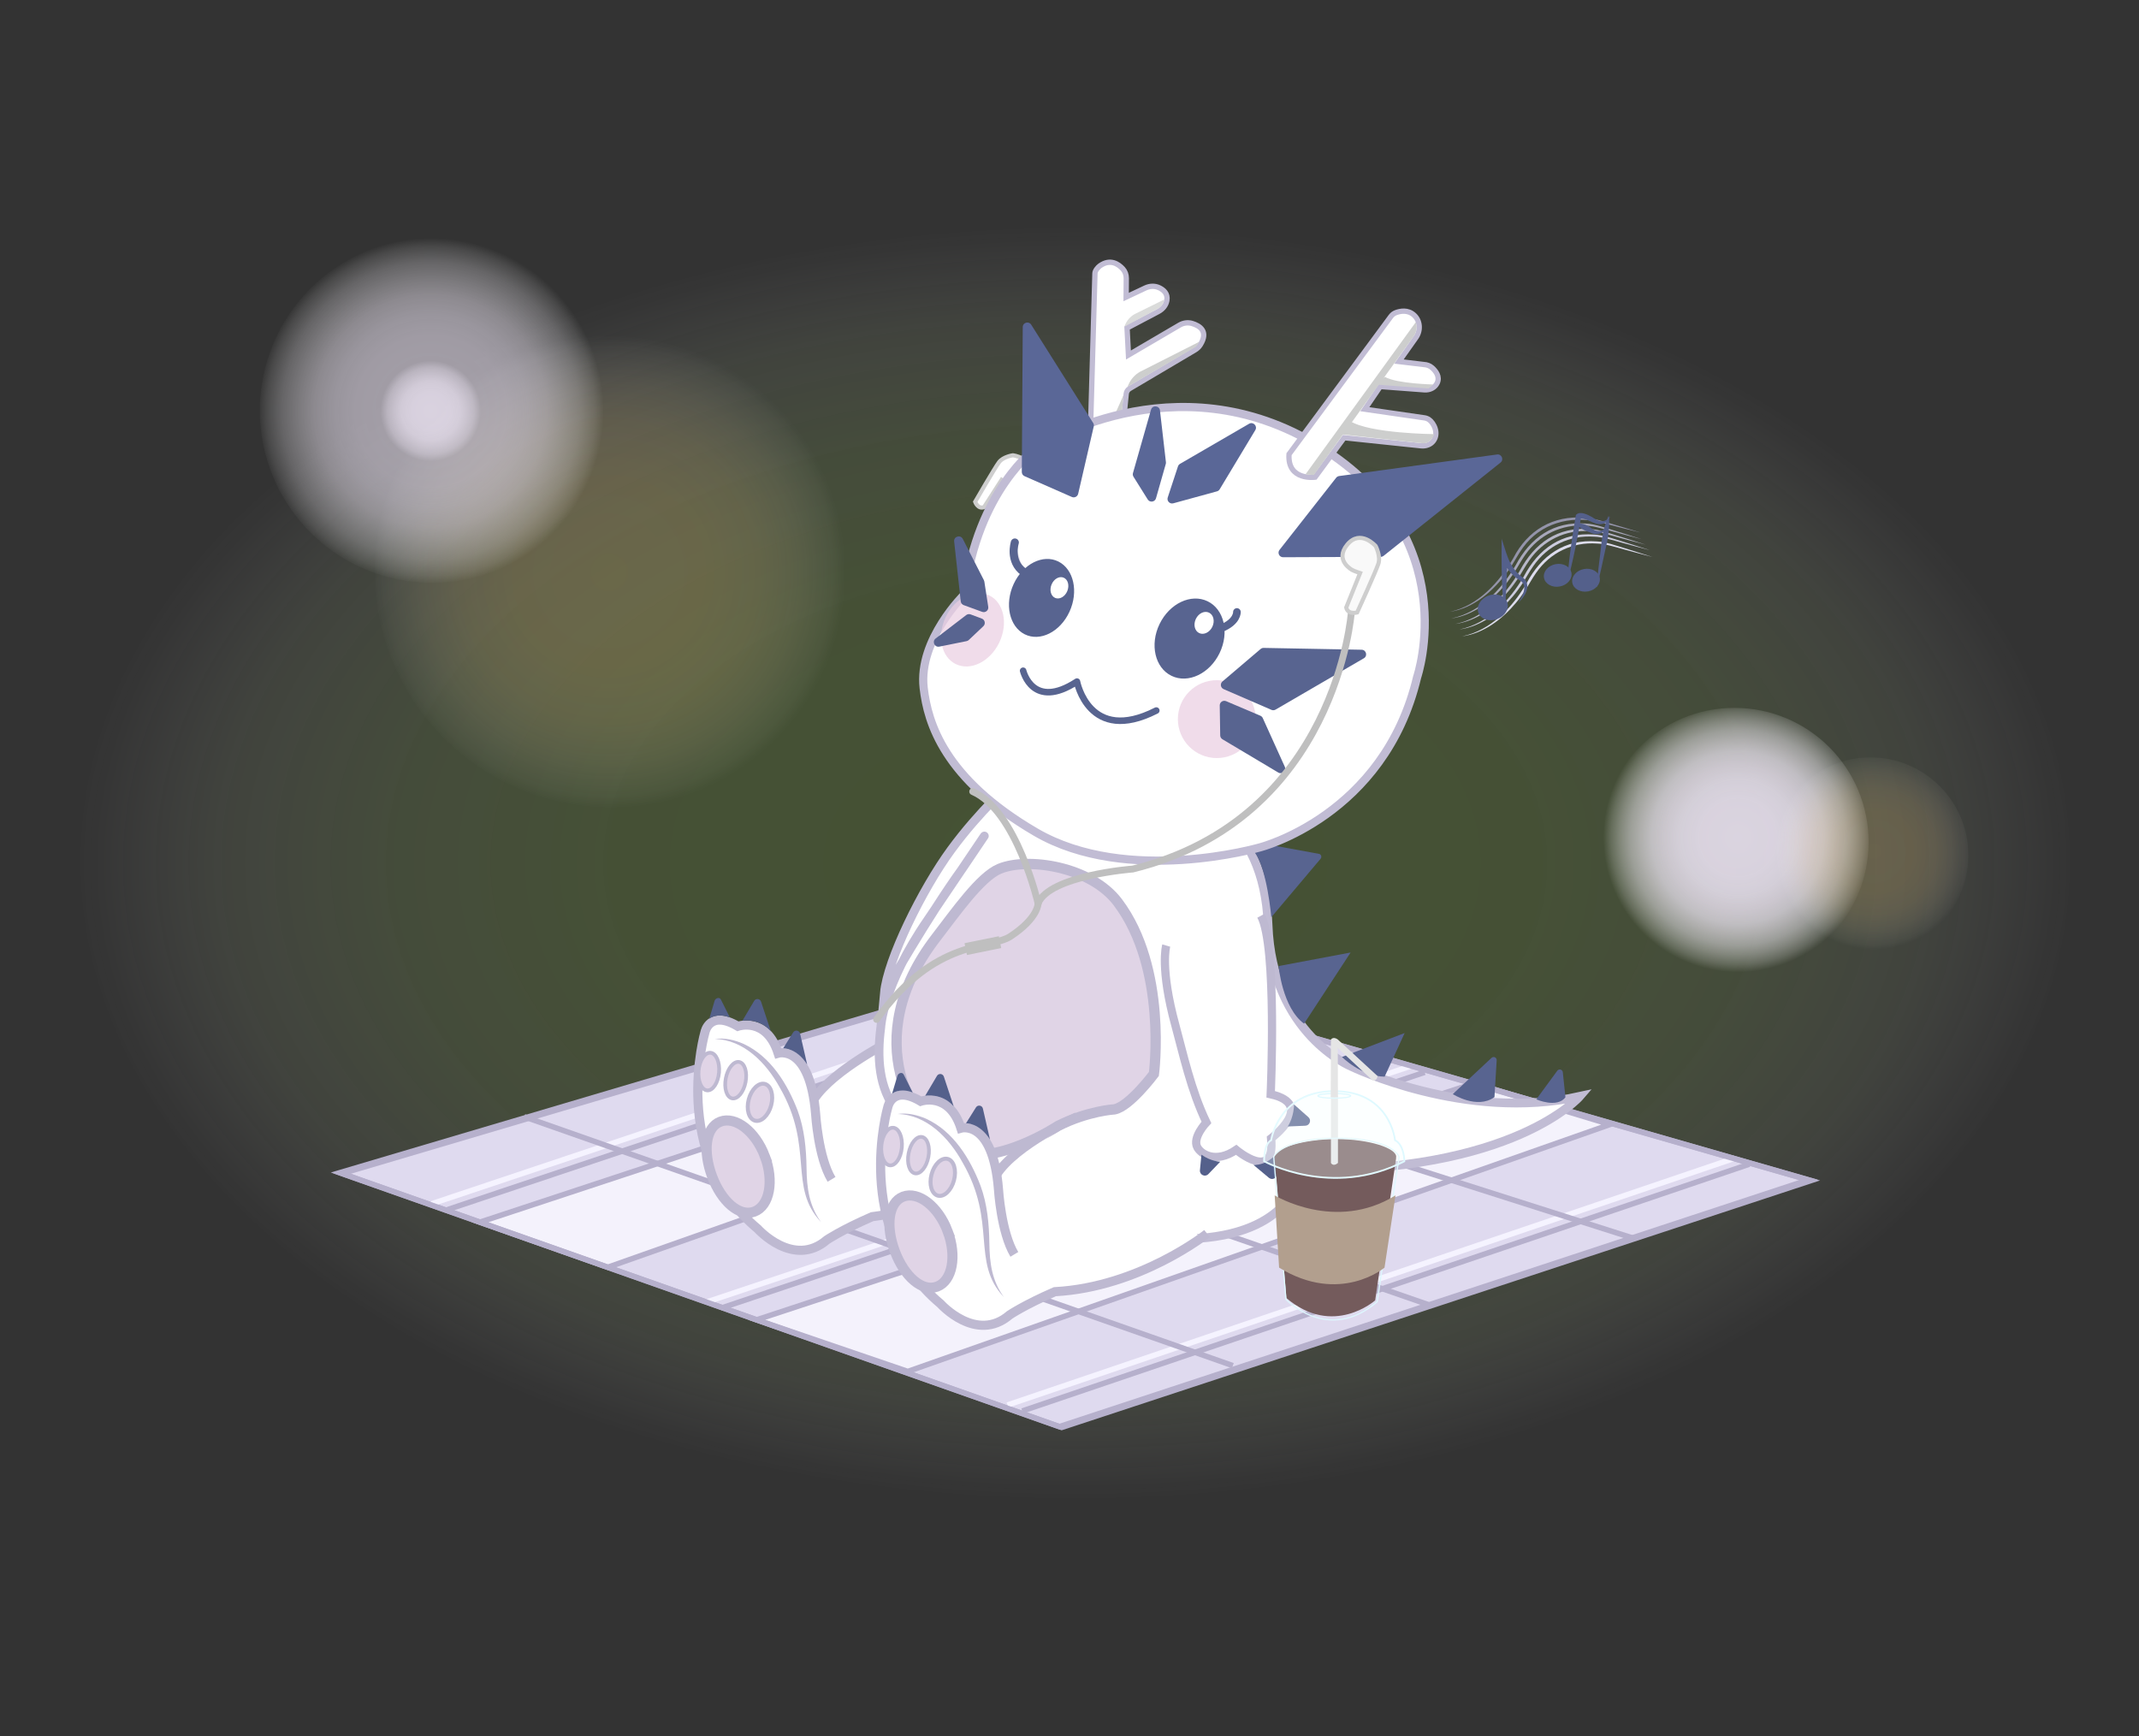 <svg width="345" height="280" viewBox="0 0 345 280" fill="none" xmlns="http://www.w3.org/2000/svg">
<rect x="0" y="0" width="345" height="280" fill="#333333" stroke="none"/>
<g clip-path="url(#clip0_1194_5074)">
<path d="M173.424 241.927C262.024 241.927 333.848 195.829 333.848 138.964C333.848 82.098 262.024 36 173.424 36C84.824 36 13 82.098 13 138.964C13 195.829 84.824 241.927 173.424 241.927Z" fill="url(#paint0_radial_1194_5074)"/>
<path d="M54.793 189.148L169.426 155.204L291.685 190.295L170.865 230.104L54.793 189.148Z" fill="#DFDAEF" stroke="#B6B0CC" stroke-width="0.886" stroke-miterlimit="10"/>
<path d="M77.405 197.126L188.159 160.553L206.537 166.089L98.038 204.396L77.405 197.126Z" fill="#F4F2FC" stroke="#B6B0CC" stroke-width="0.886" stroke-miterlimit="10"/>
<path d="M122.038 212.876L237.758 174.725L259.679 181.367L146.415 221.204L122.038 212.876Z" fill="#F4F2FC" stroke="#B6B0CC" stroke-width="0.886" stroke-miterlimit="10"/>
<path d="M71.916 195.191L181.228 158.591" stroke="#B6B0CC" stroke-width="0.886" stroke-miterlimit="10"/>
<path d="M116.299 210.988L229.787 172.953" stroke="#B6B0CC" stroke-width="0.886" stroke-miterlimit="10"/>
<path d="M69.58 194.177L178.892 157.575" stroke="#F5F3FF" stroke-width="0.886" stroke-miterlimit="10"/>
<path d="M113.914 210.029L227.404 171.994" stroke="#F5F3FF" stroke-width="0.886" stroke-miterlimit="10"/>
<path d="M164.885 227.579L282.137 187.773" stroke="#B6B0CC" stroke-width="0.886" stroke-miterlimit="10"/>
<path d="M162.5 226.618L279.755 186.812" stroke="#F5F3FF" stroke-width="0.886" stroke-miterlimit="10"/>
<path d="M55.164 189.279L169.797 155.332L292.056 190.426L171.234 230.231L55.164 189.279Z" stroke="#B6B0CC" stroke-width="0.886" stroke-miterlimit="10"/>
<path d="M84.564 180.129L198.846 220.267" stroke="#B6B0CC" stroke-width="0.886" stroke-miterlimit="10"/>
<path d="M115.242 170.517L230.641 210.522" stroke="#B6B0CC" stroke-width="0.886" stroke-miterlimit="10"/>
<path d="M142.863 161.27L263.543 199.745" stroke="#B6B0CC" stroke-width="0.886" stroke-miterlimit="10"/>
<path d="M134.118 190.226C131.981 186.677 131.558 179.733 131.558 179.733C130.648 168.36 125.507 169.868 125.507 169.868C123.594 163.916 119.003 165.528 119.003 165.528C114.442 162.82 113.711 166.463 113.711 166.463C113.711 166.463 107.91 186.225 122.205 198.193C122.205 198.193 127.969 204.626 133.374 199.982C133.374 199.982 135.737 198.388 140.648 196.247C147.162 195.501 155.495 191.548 155.495 191.548C162.578 177.034 144.226 167.599 144.226 167.599C144.226 167.599 134.386 172.485 131.273 177.317" fill="white"/>
<path d="M134.118 190.226C131.981 186.677 131.558 179.733 131.558 179.733C130.648 168.36 125.507 169.868 125.507 169.868C123.594 163.916 119.003 165.528 119.003 165.528C114.442 162.82 113.711 166.463 113.711 166.463C113.711 166.463 107.91 186.225 122.205 198.193C122.205 198.193 127.969 204.626 133.374 199.982C133.374 199.982 135.737 198.388 140.648 196.247C147.162 195.501 155.495 191.548 155.495 191.548C162.578 177.034 144.226 167.599 144.226 167.599C144.226 167.599 134.386 172.485 131.273 177.317" stroke="#BEB9D1" stroke-width="1.475" stroke-miterlimit="10"/>
<path d="M126.318 169.08C126.318 169.08 128.466 168.98 130.189 171.706L129.044 166.706C128.922 166.175 128.218 166.055 127.928 166.518L126.321 169.08H126.318Z" fill="#54608B"/>
<path d="M119.74 164.645C119.74 164.645 122.415 164.14 124.335 166.345L122.749 161.554C122.583 161.053 121.908 160.98 121.64 161.434L119.74 164.645Z" fill="#54608B"/>
<path d="M114.401 164.306C114.401 164.306 115.608 163.287 117.727 164.113L116.266 161.208C116.066 160.794 115.404 160.936 115.258 161.425L114.401 164.304V164.306Z" fill="#54608B"/>
<path d="M115.292 167.583C116.851 167.351 118.454 167.729 119.889 168.349C124.276 170.371 126.986 174.775 128.66 179.142C129.747 182.102 130.048 185.313 130.088 188.428C130.13 191.621 130.5 194.473 132.437 197.131C127.048 191.4 131.406 185.151 125.748 175.375C123.62 171.5 119.991 167.69 115.29 167.586L115.292 167.583Z" fill="#BEB9D1"/>
<path d="M115.973 172.983C116.123 171.308 115.505 169.884 114.594 169.803C113.683 169.721 112.823 171.013 112.674 172.688C112.524 174.363 113.141 175.786 114.052 175.868C114.963 175.949 115.823 174.658 115.973 172.983Z" fill="#E0D4E6" stroke="#BEB9D1" stroke-width="0.604" stroke-miterlimit="10"/>
<path d="M120.255 174.533C120.569 172.913 120.109 171.46 119.227 171.29C118.346 171.119 117.377 172.295 117.063 173.915C116.75 175.536 117.209 176.988 118.091 177.159C118.972 177.33 119.941 176.154 120.255 174.533Z" fill="#E0D4E6" stroke="#BEB9D1" stroke-width="0.593" stroke-miterlimit="10"/>
<path d="M124.383 178.275C124.819 176.64 124.364 175.098 123.365 174.832C122.367 174.565 121.204 175.674 120.767 177.31C120.331 178.945 120.786 180.487 121.784 180.753C122.783 181.02 123.946 179.91 124.383 178.275Z" fill="#E0D4E6" stroke="#BEB9D1" stroke-width="0.644" stroke-miterlimit="10"/>
<path d="M123.36 186.491C124.874 190.496 124.121 194.493 121.677 195.419C119.232 196.344 116.378 193.771 114.863 189.766C113.349 185.76 113.745 181.838 116.192 180.913C118.637 179.987 121.847 182.485 123.362 186.491H123.36Z" fill="#E0D4E6" stroke="#BEB9D1" stroke-width="1.632" stroke-miterlimit="10"/>
<path d="M193.251 199.745C209.193 198.638 209.858 188.674 209.858 188.674C244.101 189.289 254.796 176.841 254.796 176.841C236.325 180.937 217.964 172.016 217.964 172.016C217.964 172.016 205.157 166.797 204.528 149.187C203.899 131.577 191.699 128.756 191.699 128.756L163.134 126.273C163.134 126.273 158.033 130.744 153.394 137.081C148.755 143.419 143.133 154.798 142.641 160.163C142.641 160.163 149.851 147.488 155.165 140.181L158.617 135.053C158.13 135.744 159.14 134.313 158.617 135.053C158.323 135.469 149.913 147.962 149.63 148.374C142.322 159.003 142.063 165.716 142.063 165.716C141.435 170.53 141.691 175.466 144.692 179.321" fill="white"/>
<path d="M193.251 199.745C209.193 198.638 209.858 188.674 209.858 188.674C244.101 189.289 254.796 176.841 254.796 176.841C236.325 180.937 217.964 172.016 217.964 172.016C217.964 172.016 205.157 166.797 204.528 149.187C203.899 131.577 191.699 128.756 191.699 128.756L163.134 126.273C163.134 126.273 158.033 130.744 153.394 137.081C148.755 143.419 143.133 154.798 142.641 160.163C142.641 160.163 149.851 147.488 155.165 140.181L158.617 135.053M158.617 135.053C158.13 135.744 159.14 134.313 158.617 135.053ZM158.617 135.053C158.323 135.469 149.913 147.962 149.63 148.374C142.322 159.003 142.063 165.716 142.063 165.716C141.435 170.53 141.691 175.466 144.692 179.321" stroke="#C1BCD4" stroke-width="1.406" stroke-miterlimit="10" stroke-linecap="round"/>
<path d="M193.03 200.188L158.266 205.945L158.328 186.238L193.03 182.474V200.188Z" fill="white"/>
<path d="M150.958 151.253C154.093 147.183 158.125 141.41 161.199 140.133C165.776 138.226 175.939 139.752 180.288 145.52C188.354 156.215 186.114 173.214 186.114 173.214C186.114 173.214 182.179 178.488 179.743 178.931C179.743 178.931 175.536 179.153 170.665 181.588C170.665 181.588 160.258 188.453 154.157 185.521C147.262 182.206 138.336 167.638 150.958 151.253Z" fill="#E0D4E6" stroke="#BEB9D1" stroke-width="1.663" stroke-miterlimit="10"/>
<path d="M202.392 137.524L204.384 136.196L212.653 137.702C213.049 137.724 213.257 138.182 213.011 138.496L205.049 147.934C205.049 147.934 204.384 140.184 202.392 137.527V137.524Z" fill="#586490"/>
<path d="M206.223 155.821C206.223 155.821 206.821 162.546 210.337 165.112L217.841 153.631L206.223 155.819V155.821Z" fill="#586490"/>
<path d="M216.441 170.477C216.441 170.477 219.57 173.611 223.328 173.657L226.558 166.62L216.441 170.477Z" fill="#586490"/>
<path d="M234.317 176.466C234.317 176.466 238.228 178.982 241.042 176.954L241.401 171.013C241.427 170.568 240.898 170.32 240.573 170.623L234.317 176.466Z" fill="#586490"/>
<path d="M247.789 177.317C247.789 177.317 251.157 178.798 252.49 176.972L252.065 172.937C252.018 172.49 251.445 172.335 251.179 172.698L247.789 177.317Z" fill="#586490"/>
<path d="M188.104 152.508C188.104 152.508 187.048 156.153 189.594 165.442C190.83 169.946 192.074 175.798 194.583 181.037C194.583 181.037 192.264 183.468 193.119 185.056C193.717 186.163 196.075 187.704 199.386 185.459C199.386 185.459 205.747 190.786 205.016 183.614C205.016 183.614 212.33 178.134 204.95 176.498C204.95 176.498 206.024 152.499 203.376 147.699" fill="white"/>
<path d="M188.104 152.508C188.104 152.508 187.048 156.153 189.594 165.442C190.83 169.946 192.074 175.798 194.583 181.037C194.583 181.037 192.264 183.468 193.119 185.056C193.717 186.163 196.075 187.704 199.386 185.459C199.386 185.459 205.747 190.786 205.016 183.614C205.016 183.614 212.33 178.134 204.95 176.498C204.95 176.498 206.024 152.499 203.376 147.699" stroke="#BEB9D1" stroke-width="1.329" stroke-miterlimit="10"/>
<path d="M207.695 181.693L210.541 181.569C211.251 181.538 211.564 180.658 211.03 180.187L208.718 178.143C208.718 178.143 208.729 180.131 207.695 181.693Z" fill="#54608B"/>
<path d="M193.781 186.241L193.537 188.749C193.464 189.496 194.374 189.914 194.895 189.374L196.814 187.374C196.814 187.374 195.295 187.339 193.783 186.241H193.781Z" fill="#54608B"/>
<path d="M202.177 187.897L204.67 189.974C205.213 190.426 206.03 189.996 205.963 189.292L205.68 186.29C205.68 186.29 204.358 187.935 202.177 187.897Z" fill="#54608B"/>
<path d="M173.714 180.133C173.714 180.133 163.874 184.577 160.761 189.409L173.714 180.133Z" fill="white"/>
<path d="M173.714 180.133C173.714 180.133 163.874 184.577 160.761 189.409" stroke="#BEB9D1" stroke-width="1.475" stroke-miterlimit="10"/>
<path d="M194.691 198.971C194.691 198.971 183.841 207.606 170.134 208.339C165.223 210.478 162.86 212.075 162.86 212.075C157.455 216.72 151.692 210.285 151.692 210.285C137.396 198.317 143.198 178.555 143.198 178.555C143.198 178.555 143.928 174.912 148.49 177.621C148.49 177.621 153.08 176.009 154.993 181.96C154.993 181.96 160.132 180.453 161.045 191.825C161.045 191.825 161.468 198.769 163.604 202.318" fill="white"/>
<path d="M194.691 198.971C194.691 198.971 183.841 207.606 170.134 208.339C165.223 210.478 162.86 212.075 162.86 212.075C157.455 216.72 151.692 210.285 151.692 210.285C137.396 198.317 143.198 178.555 143.198 178.555C143.198 178.555 143.928 174.912 148.49 177.621C148.49 177.621 153.08 176.009 154.993 181.96C154.993 181.96 160.132 180.453 161.045 191.825C161.045 191.825 161.468 198.769 163.604 202.318" stroke="#BEB9D1" stroke-width="1.475" stroke-miterlimit="10"/>
<path d="M155.805 181.174C155.805 181.174 157.953 181.075 159.675 183.8L158.53 178.8C158.409 178.269 157.705 178.15 157.414 178.612L155.807 181.174H155.805Z" fill="#54608B"/>
<path d="M149.225 176.739C149.225 176.739 151.899 176.234 153.819 178.44L152.234 173.648C152.068 173.147 151.392 173.074 151.124 173.528L149.225 176.739Z" fill="#54608B"/>
<path d="M143.886 176.4C143.886 176.4 145.093 175.382 147.212 176.208L145.75 173.303C145.551 172.888 144.889 173.03 144.743 173.52L143.886 176.398V176.4Z" fill="#54608B"/>
<path d="M144.779 179.678C146.337 179.445 147.941 179.824 149.375 180.444C153.762 182.465 156.472 186.869 158.146 191.236C159.233 194.197 159.534 197.407 159.574 200.523C159.616 203.716 159.986 206.568 161.924 209.225C156.534 203.496 160.892 197.246 155.234 187.47C153.106 183.595 149.477 179.784 144.776 179.68L144.779 179.678Z" fill="#BEB9D1"/>
<path d="M145.457 185.076C145.607 183.401 144.99 181.977 144.079 181.896C143.168 181.814 142.308 183.106 142.158 184.781C142.008 186.456 142.625 187.88 143.536 187.961C144.448 188.042 145.308 186.751 145.457 185.076Z" fill="#E0D4E6" stroke="#BEB9D1" stroke-width="0.604" stroke-miterlimit="10"/>
<path d="M149.739 186.628C150.053 185.007 149.593 183.555 148.712 183.384C147.831 183.214 146.862 184.389 146.548 186.01C146.234 187.631 146.694 189.083 147.575 189.254C148.456 189.424 149.425 188.249 149.739 186.628Z" fill="#E0D4E6" stroke="#BEB9D1" stroke-width="0.593" stroke-miterlimit="10"/>
<path d="M153.869 190.37C154.306 188.735 153.85 187.193 152.852 186.926C151.853 186.66 150.69 187.769 150.253 189.404C149.817 191.04 150.272 192.581 151.271 192.848C152.269 193.115 153.432 192.005 153.869 190.37Z" fill="#E0D4E6" stroke="#BEB9D1" stroke-width="0.644" stroke-miterlimit="10"/>
<path d="M152.843 198.585C154.358 202.591 153.605 206.587 151.16 207.513C148.716 208.438 145.861 205.865 144.347 201.86C142.832 197.854 143.229 193.933 145.675 193.007C148.12 192.082 151.331 194.579 152.845 198.585H152.843Z" fill="#E0D4E6" stroke="#BEB9D1" stroke-width="1.632" stroke-miterlimit="10"/>
<path d="M162.505 78.044C162.505 78.044 165.076 79.362 165.829 76.563C166.582 73.764 163.356 73.434 163.356 73.434C163.356 73.434 161.799 73.658 161.133 74.55C160.466 75.44 157.284 80.934 157.284 80.934C157.284 80.934 157.731 82.194 158.732 81.784L161.544 77.404C161.544 77.404 162.138 77.849 162.505 78.044Z" fill="white" stroke="#CECECE" stroke-width="0.664" stroke-miterlimit="10"/>
<path d="M175.871 69.672L181.097 69.021L181.648 63.53C181.684 63.173 181.887 62.857 182.195 62.673L192.726 56.446C193.072 56.242 193.375 55.961 193.59 55.623C194.978 53.426 193.477 52.529 192.274 52.17C191.595 51.967 190.859 52.075 190.246 52.434L182.009 57.259L181.783 52.908L186.841 50.237C187.529 49.874 188.065 49.237 188.202 48.471C188.402 47.355 187.671 46.734 186.938 46.398C186.245 46.079 185.439 46.117 184.748 46.442L181.637 47.908L181.659 44.879C181.664 44.321 181.471 43.776 181.097 43.364C180.395 42.594 179.088 41.681 177.406 42.875C177.073 43.112 176.604 43.681 176.604 44.088L175.873 69.672H175.871Z" fill="white" stroke="#C1BCD4" stroke-width="0.859" stroke-miterlimit="10"/>
<path opacity="0.75" d="M181.546 52.221L181.333 52.713L186.9 49.704C186.9 49.704 187.655 49.228 187.794 48.3L183.217 50.561C182.482 50.902 181.891 51.491 181.546 52.221Z" fill="#CDCECD"/>
<path d="M181.845 62.403L182.011 62.044C182.394 61.147 183.069 60.403 183.926 59.936L193.41 55.133C193.41 55.133 193.359 55.31 192.943 55.891L181.843 62.405L181.845 62.403Z" fill="#CDCECD"/>
<path d="M181.228 63.687L178.717 69.349L180.696 69.048L181.228 63.687Z" fill="#CDCECD"/>
<path d="M155.571 95.863C155.571 95.863 148.071 103.159 148.981 110.971C149.636 116.602 152.271 125.596 167.065 134.223C181.858 142.847 203.175 136.687 203.175 136.687C203.175 136.687 223.259 131.632 228.575 109.193C228.575 109.193 236.307 86.576 212.885 72.042C189.462 57.507 167.074 72.305 167.074 72.305C167.074 72.305 157.652 79.03 155.568 95.863H155.571Z" fill="white" stroke="#C1BCD4" stroke-width="1.322" stroke-miterlimit="10"/>
<path d="M199.504 98.706C199.504 98.706 199.606 100.269 196.995 101.329L199.504 98.706Z" fill="#E7E1EC"/>
<path d="M199.504 98.706C199.504 98.706 199.606 100.269 196.995 101.329" stroke="#586490" stroke-width="1.229" stroke-miterlimit="10" stroke-linecap="round"/>
<path d="M196.71 105.333C198.314 102.011 197.446 98.27 194.771 96.979C192.095 95.688 188.627 97.334 187.023 100.657C185.419 103.979 186.287 107.72 188.962 109.011C191.637 110.303 195.106 108.656 196.71 105.333Z" fill="#586490"/>
<path d="M195.534 101.102C195.973 100.192 195.736 99.168 195.003 98.814C194.271 98.461 193.321 98.912 192.882 99.821C192.443 100.731 192.681 101.755 193.413 102.108C194.145 102.462 195.095 102.011 195.534 101.102Z" fill="white"/>
<path d="M163.684 87.499C163.684 87.499 162.716 90.537 165.117 92.253L163.684 87.499Z" fill="#E7E1EC"/>
<path d="M163.684 87.499C163.684 87.499 162.716 90.537 165.117 92.253" stroke="#586490" stroke-width="1.302" stroke-miterlimit="10" stroke-linecap="round"/>
<path d="M172.49 98.681C170.991 101.923 167.762 103.544 165.278 102.306C162.796 101.066 161.996 97.435 163.495 94.193C164.994 90.951 168.223 89.331 170.707 90.568C173.19 91.808 173.989 95.44 172.49 98.681Z" fill="#586490"/>
<path d="M172.147 95.328C172.517 94.422 172.248 93.455 171.545 93.167C170.842 92.88 169.972 93.381 169.601 94.286C169.231 95.192 169.5 96.159 170.203 96.446C170.906 96.734 171.776 96.233 172.147 95.328Z" fill="white"/>
<path opacity="0.71" d="M161.165 103.649C162.644 100.584 161.915 97.168 159.536 96.02C157.158 94.872 154.03 96.425 152.55 99.49C151.071 102.555 151.799 105.971 154.178 107.119C156.557 108.267 159.685 106.714 161.165 103.649Z" fill="#EACDE1"/>
<path opacity="0.71" d="M196.26 122.27C199.73 122.27 202.542 119.457 202.542 115.988C202.542 112.519 199.73 109.706 196.26 109.706C192.791 109.706 189.979 112.519 189.979 115.988C189.979 119.457 192.791 122.27 196.26 122.27Z" fill="#EACDE1"/>
<path d="M186.498 114.606C175.648 120.142 173.704 109.934 173.704 109.934C166.57 114.606 165.044 108.243 165.02 108.185" stroke="#586490" stroke-width="1.056" stroke-linecap="round" stroke-linejoin="round"/>
<path d="M197.173 109.913L203.324 104.678C203.461 104.561 203.636 104.499 203.818 104.501L219.619 104.798C220.365 104.811 220.622 105.799 219.975 106.175L205.738 114.454C205.534 114.572 205.288 114.587 205.071 114.494L197.359 111.15C196.858 110.933 196.759 110.265 197.175 109.911L197.173 109.913Z" fill="#586490"/>
<path d="M197.762 113.093L203.289 115.442C203.459 115.515 203.597 115.648 203.672 115.818L207.222 123.663C207.52 124.323 206.792 124.972 206.17 124.602L197.169 119.237C196.95 119.107 196.812 118.87 196.808 118.615L196.733 113.783C196.724 113.25 197.268 112.884 197.76 113.093H197.762Z" fill="#586490"/>
<path d="M158.766 93.799L159.395 97.88C159.482 98.436 158.939 98.879 158.412 98.686L155.438 97.601C155.175 97.506 154.989 97.267 154.958 96.988L153.895 87.336C153.804 86.521 154.913 86.189 155.288 86.92L158.693 93.576C158.729 93.647 158.753 93.722 158.766 93.799Z" fill="#586490"/>
<path d="M158.354 99.773L156.55 99.098C156.311 99.01 156.043 99.049 155.841 99.204L150.91 102.984C150.288 103.46 150.737 104.45 151.506 104.295L155.899 103.409C156.034 103.383 156.16 103.316 156.26 103.221L158.605 101.002C159.001 100.626 158.868 99.966 158.357 99.773H158.354Z" fill="#586490"/>
<path d="M229.753 67.396L220.13 66.001L222.621 62.343L229.762 62.879C230.595 62.941 231.432 62.536 231.797 61.785C232.304 60.749 231.571 59.834 230.969 59.303C230.608 58.986 230.143 58.816 229.665 58.796L225.639 58.313L228.376 54.449C229.169 53.331 229.087 51.759 228.079 50.831C227.076 49.908 225.825 50.171 225.132 50.432C224.813 50.552 224.539 50.767 224.335 51.041L207.907 73.259C207.615 77.595 212.112 76.964 212.112 76.964L216.798 70.6L229.231 71.904C229.972 71.98 230.739 71.714 231.188 71.118C232.131 69.869 231.243 68.195 230.488 67.682C230.267 67.531 230.017 67.434 229.753 67.396Z" fill="white" stroke="#C1BCD4" stroke-width="0.855" stroke-miterlimit="10"/>
<path d="M222.227 62.046L222.574 61.455C222.926 60.972 223.4 60.806 223.4 60.806C225.349 61.887 231.119 62.011 231.119 62.011C231.119 62.011 231.07 62.183 230.395 62.66L222.227 62.046Z" fill="#CDCECD"/>
<path d="M210.54 76.537L211.911 76.605L228.126 54.088C228.126 54.088 228.79 52.939 228.341 51.978L210.54 76.537Z" fill="#CDCECD"/>
<path d="M216.279 70.051L216.988 69.145C217.639 68.368 217.716 67.888 217.716 67.888C220.885 69.942 231.332 70.02 231.332 70.02C231.332 70.02 230.789 71.698 229.357 71.486L216.279 70.051Z" fill="#CDCECD"/>
<path d="M206.377 88.688L215.511 77.054C215.615 76.921 215.759 76.831 215.922 76.791L241.389 73.314C242.146 73.137 242.629 74.098 242.033 74.599L223.181 89.638C223.048 89.749 222.882 89.811 222.709 89.811L206.959 89.879C206.341 89.882 205.994 89.171 206.375 88.686L206.377 88.688Z" fill="#5A6797"/>
<path d="M188.348 80.232L189.996 75.221C190.053 75.049 190.171 74.904 190.325 74.814L201.465 68.35C202.125 67.967 202.863 68.716 202.469 69.371L196.723 78.919C196.625 79.081 196.468 79.2 196.284 79.251L189.241 81.18C188.671 81.335 188.16 80.797 188.344 80.237L188.348 80.232Z" fill="#5A6797"/>
<path d="M186.451 80.367L188.027 74.833C188.054 74.74 188.063 74.643 188.052 74.548L187.091 66.2C186.998 65.396 185.868 65.303 185.647 66.083L182.737 76.299C182.68 76.501 182.711 76.716 182.822 76.893L185.115 80.557C185.454 81.1 186.276 80.982 186.453 80.367H186.451Z" fill="#5A6797"/>
<path d="M173.898 79.648L176.412 68.776C176.456 68.583 176.423 68.382 176.316 68.216L166.323 52.366C165.929 51.741 164.964 52.016 164.959 52.755L164.807 76.123C164.807 76.417 164.977 76.685 165.247 76.802L172.88 80.157C173.303 80.343 173.792 80.097 173.896 79.648H173.898Z" fill="#5A6797"/>
<path d="M209.968 188.785C209.968 187.013 209.747 186.127 209.747 186.127L209.968 188.785Z" fill="white"/>
<path d="M209.968 188.785C209.968 187.013 209.747 186.127 209.747 186.127" stroke="#BEB9D1" stroke-width="1.444" stroke-miterlimit="10" stroke-linecap="round"/>
<path d="M264.55 85.888C262.394 85.361 259.987 84.752 257.828 84.178C253.242 83.133 248.481 84.402 245.654 88.305C244.744 89.543 244.088 90.96 243.158 92.192C240.913 95.267 237.735 98.108 233.852 98.679C238.42 97.703 241.801 93.912 244.075 90.033C246.378 85.516 250.51 83.086 255.591 83.505C256.973 83.565 258.798 84.147 260.124 84.541C261.599 84.989 263.078 85.422 264.55 85.885V85.888Z" fill="#9494AA"/>
<path d="M264.766 86.963C263.267 86.581 261.777 86.169 260.282 85.77C258.96 85.413 257.16 84.82 255.796 84.791C251.846 84.51 248.263 86.259 246.004 89.497C245.347 90.427 244.795 91.47 244.166 92.437C243.779 92.995 243.214 93.806 242.774 94.313C240.566 96.961 237.563 99.284 234.069 99.755C238.653 98.81 242.134 95.127 244.428 91.233C246.815 86.716 250.572 84.036 255.822 84.446C257.202 84.497 259.022 85.17 260.346 85.56C261.819 86.027 263.296 86.481 264.766 86.963Z" fill="#A8A8BA"/>
<path d="M265.429 87.849C263.93 87.466 262.44 87.054 260.945 86.656C259.623 86.299 257.823 85.706 256.459 85.677C252.509 85.396 248.926 87.145 246.667 90.382C246.01 91.312 245.458 92.355 244.829 93.323C244.442 93.881 243.877 94.691 243.437 95.198C241.229 97.847 238.227 100.169 234.732 100.641C239.316 99.696 242.797 96.013 245.091 92.118C247.478 87.601 251.235 84.922 256.485 85.332C257.865 85.383 259.685 86.056 261.009 86.445C262.482 86.913 263.959 87.367 265.429 87.849Z" fill="#B8B8C9"/>
<path d="M266.094 88.735C264.595 88.352 263.105 87.94 261.61 87.541C260.288 87.185 258.488 86.592 257.124 86.563C253.174 86.282 249.591 88.031 247.332 91.268C246.675 92.198 246.123 93.241 245.495 94.209C245.107 94.767 244.542 95.577 244.102 96.084C241.894 98.732 238.892 101.055 235.397 101.527C239.981 100.581 243.462 96.899 245.756 93.004C248.143 88.487 251.9 85.808 257.15 86.217C258.53 86.268 260.35 86.942 261.674 87.331C263.147 87.798 264.624 88.252 266.094 88.735Z" fill="#CCCCDD"/>
<path d="M266.536 89.842C265.037 89.459 263.547 89.047 262.052 88.649C260.73 88.292 258.93 87.699 257.566 87.67C253.616 87.389 250.033 89.138 247.775 92.376C247.117 93.306 246.566 94.349 245.937 95.316C245.549 95.874 244.985 96.684 244.544 97.192C242.337 99.84 239.334 102.163 235.84 102.634C240.423 101.689 243.904 98.007 246.198 94.112C248.585 89.594 252.343 86.915 257.593 87.325C258.972 87.376 260.792 88.049 262.117 88.439C263.589 88.906 265.066 89.36 266.536 89.842Z" fill="#DDDDED"/>
<path d="M241.486 99.849C242.765 99.365 243.482 98.128 243.088 97.086C242.693 96.044 241.337 95.592 240.058 96.076C238.78 96.56 238.063 97.797 238.457 98.839C238.852 99.881 240.208 100.333 241.486 99.849Z" fill="#54608B"/>
<path d="M242.629 98.775C242.264 95.763 242.188 92.695 242.188 89.665L242.204 86.893C242.642 88.188 243.185 90.347 243.989 91.461C244.383 92.061 244.863 92.599 245.435 93.016C245.758 93.226 246.137 93.585 246.263 94.027C246.597 95.278 245.72 96.401 244.885 97.207C245.57 96.16 246.566 94.324 245.067 93.576C243.665 92.723 242.742 91.315 242.208 89.789L243.072 89.661C243.076 90.42 243.07 91.18 243.056 91.937C243.001 94.198 242.915 96.523 242.631 98.768L242.629 98.775Z" fill="#54608B"/>
<path d="M251.573 94.597C252.795 94.374 253.638 93.385 253.456 92.389C253.274 91.393 252.135 90.767 250.913 90.99C249.691 91.214 248.848 92.203 249.03 93.198C249.212 94.195 250.35 94.821 251.573 94.597Z" fill="#54608B"/>
<path d="M252.764 93.994C252.934 91.299 253.315 88.551 253.712 85.883C253.858 84.942 254.013 84.001 254.177 83.062L254.265 82.974C254.943 82.398 256.15 83.049 256.796 83.405C257.797 84.121 258.88 84.493 259.679 83.275C259.56 83.769 259.214 84.222 258.723 84.42C257.403 84.938 256.223 83.636 254.934 83.622C254.892 83.625 254.852 83.629 254.83 83.638C254.83 83.638 254.83 83.638 254.841 83.631L254.856 83.622C254.87 83.611 254.863 83.622 254.907 83.578L255.02 83.35C254.414 86.913 253.725 90.509 252.762 93.996L252.764 93.994Z" fill="#54608B"/>
<path d="M256.139 95.386C257.361 95.163 258.204 94.174 258.022 93.178C257.84 92.182 256.702 91.556 255.48 91.779C254.257 92.002 253.414 92.991 253.596 93.987C253.778 94.983 254.917 95.609 256.139 95.386Z" fill="#54608B"/>
<path d="M257.502 94.612C257.692 92.701 257.907 90.792 258.153 88.888C258.297 87.451 258.459 86.02 258.912 84.641C259.052 84.178 259.209 83.72 259.415 83.268L259.501 83.284C259.663 85.225 259.318 87.134 258.85 89.007C258.459 90.887 258.036 92.761 257.588 94.627L257.502 94.612Z" fill="#54608B"/>
<path d="M254.198 84.477C255.128 84.307 255.958 84.639 256.662 85.179C257.063 85.524 257.612 85.719 258.139 85.624C258.56 85.544 258.967 85.279 259.288 84.92C258.839 86.065 257.548 86.434 256.485 85.883C255.588 85.617 254.837 85.228 254.195 84.477H254.198Z" fill="#54608B"/>
<path d="M205.593 186.743C205.593 186.743 215.393 192.02 225.193 186.743L221.801 209.738C221.801 209.738 215.017 215.77 207.477 209.362L205.593 186.745V186.743Z" fill="#684C4C"/>
<path d="M225.193 186.555C225.193 187.908 220.889 189.383 215.581 189.383C210.274 189.383 205.593 187.908 205.593 186.555C205.593 185.202 210.274 183.728 215.581 183.728C220.889 183.728 225.193 185.202 225.193 186.555Z" fill="#684C4C"/>
<path d="M214.667 176.752V187.574C214.667 187.574 215.015 188.251 215.798 187.574V176.752H214.667Z" fill="#E5E5E5"/>
<path d="M205.437 186.599L207.418 209.595C207.418 209.595 214.203 216.758 222.119 209.971L225.666 186.599C225.666 186.599 224.756 183.583 215.711 183.583C206.663 183.583 205.437 186.599 205.437 186.599Z" stroke="#DEF9FF" stroke-width="0.188" stroke-miterlimit="10"/>
<path d="M205.026 183.916C205.026 183.916 203.895 184.292 203.895 187.308C203.895 187.308 214.826 193.339 226.511 187.308C226.511 187.308 226.511 184.668 225.003 183.916C225.003 183.916 224.25 176 215.203 176C206.155 176 205.026 183.916 205.026 183.916Z" stroke="#DEF9FF" stroke-width="0.283" stroke-miterlimit="10"/>
<path opacity="0.09" d="M205.308 186.555L207.289 209.55C207.289 209.55 214.074 216.713 221.99 209.927L225.537 186.555C225.537 186.555 224.627 183.539 215.582 183.539C206.537 183.539 205.308 186.555 205.308 186.555Z" fill="#F3FDFF" stroke="#C8E7ED" stroke-width="0.188" stroke-miterlimit="10"/>
<path opacity="0.3" d="M204.867 183.92C204.867 183.92 203.735 184.296 203.735 187.312C203.735 187.312 214.667 193.344 226.352 187.312C226.352 187.312 226.352 184.673 224.844 183.92C224.844 183.92 224.091 176.004 215.044 176.004C205.996 176.004 204.867 183.92 204.867 183.92Z" fill="#F3FDFF"/>
<path d="M215.205 177.129C216.663 177.129 217.844 176.96 217.844 176.752C217.844 176.544 216.663 176.376 215.205 176.376C213.747 176.376 212.565 176.544 212.565 176.752C212.565 176.96 213.747 177.129 215.205 177.129Z" stroke="#DEF9FF" stroke-width="0.188" stroke-miterlimit="10"/>
<path d="M205.593 192.804C205.593 192.804 215.393 198.804 225.081 192.804L223.309 204.457C223.309 204.457 216.146 210.489 206.306 204.457L205.593 192.804Z" fill="#B29F8E"/>
<path d="M221.424 174.303C221.424 174.303 222.177 174.303 222.177 173.55L215.798 167.68C215.798 167.68 215.074 167.089 214.666 167.68L214.638 176.943H215.798L215.769 169.027L221.424 174.303Z" fill="#E5E5E5"/>
<path d="M217.962 98.706C217.962 98.706 215.615 132.068 182.708 140.166C182.708 140.166 169.288 141.178 167.432 145.706C167.432 145.706 163.973 130.77 156.888 127.67" stroke="#BFBFBF" stroke-width="1.107" stroke-miterlimit="10" stroke-linecap="round"/>
<path d="M167.432 145.706C167.432 145.706 167.516 148.042 162.977 151.031C159.684 153.199 150.909 151.142 141.388 164.427" stroke="#BFBFBF" stroke-width="1.107" stroke-miterlimit="10" stroke-linecap="round"/>
<path d="M160.626 151.719L156.288 152.6L156.434 153.321L160.772 152.44L160.626 151.719Z" stroke="#BFBFBF" stroke-width="1.211" stroke-miterlimit="10" stroke-linecap="round"/>
<path d="M218.126 91.952C218.126 91.952 215.174 90.415 217.3 87.843C219.428 85.269 221.888 88.079 221.888 88.079C221.888 88.079 222.716 89.691 222.324 90.912C221.932 92.132 218.896 98.783 218.896 98.783C218.896 98.783 217.415 99.204 217.132 97.99L219.368 92.428C219.368 92.428 218.555 92.167 218.126 91.952Z" fill="#F9F9F9" stroke="#CECECE" stroke-width="0.664" stroke-miterlimit="10"/>
<path d="M98.543 130.217C119.577 130.217 136.628 113.165 136.628 92.131C136.628 71.097 119.577 54.046 98.543 54.046C77.508 54.046 60.457 71.097 60.457 92.131C60.457 113.165 77.508 130.217 98.543 130.217Z" fill="url(#paint1_radial_1194_5074)"/>
<path d="M69.719 94.025C85.08 94.025 97.532 81.572 97.532 66.211C97.532 50.85 85.08 38.398 69.719 38.398C54.358 38.398 41.905 50.85 41.905 66.211C41.905 81.572 54.358 94.025 69.719 94.025Z" fill="url(#paint2_radial_1194_5074)"/>
<path d="M279.743 157.47C291.699 157.47 301.392 147.778 301.392 135.821C301.392 123.865 291.699 114.172 279.743 114.172C267.786 114.172 258.094 123.865 258.094 135.821C258.094 147.778 267.786 157.47 279.743 157.47Z" fill="url(#paint3_radial_1194_5074)"/>
<path d="M301.672 153.779C310.404 153.779 317.482 146.701 317.482 137.969C317.482 129.238 310.404 122.159 301.672 122.159C292.941 122.159 285.862 129.238 285.862 137.969C285.862 146.701 292.941 153.779 301.672 153.779Z" fill="url(#paint4_radial_1194_5074)"/>
</g>
<defs>
<radialGradient id="paint0_radial_1194_5074" cx="0" cy="0" r="1" gradientUnits="userSpaceOnUse" gradientTransform="translate(173.424 139.218) scale(161.383 103.285)">
<stop stop-color="#8DCD35" stop-opacity="0.2"/>
<stop offset="0.45" stop-color="#93CF40" stop-opacity="0.19"/>
<stop offset="0.68" stop-color="#A8D966" stop-opacity="0.15"/>
<stop offset="0.85" stop-color="#CDE9A7" stop-opacity="0.09"/>
<stop offset="1" stop-color="white" stop-opacity="0"/>
</radialGradient>
<radialGradient id="paint1_radial_1194_5074" cx="0" cy="0" r="1" gradientUnits="userSpaceOnUse" gradientTransform="translate(98.205 92.271) scale(38.205)">
<stop stop-color="#FFD186" stop-opacity="0.2"/>
<stop offset="0.42" stop-color="#FFD38B" stop-opacity="0.19"/>
<stop offset="0.64" stop-color="#FFDA9D" stop-opacity="0.16"/>
<stop offset="0.8" stop-color="#FFE5BD" stop-opacity="0.11"/>
<stop offset="0.95" stop-color="#FFF6E9" stop-opacity="0.04"/>
<stop offset="1" stop-color="white" stop-opacity="0"/>
</radialGradient>
<radialGradient id="paint2_radial_1194_5074" cx="0" cy="0" r="1" gradientUnits="userSpaceOnUse" gradientTransform="translate(69.462 66.287) scale(27.899 27.899)">
<stop stop-color="#EBE3F2" stop-opacity="0.9"/>
<stop offset="0.11" stop-color="#EBE3F2" stop-opacity="0.89"/>
<stop offset="0.17" stop-color="#EBE3F2" stop-opacity="0.86"/>
<stop offset="0.21" stop-color="#EBE3F2" stop-opacity="0.8"/>
<stop offset="0.25" stop-color="#EBE3F2" stop-opacity="0.73"/>
<stop offset="0.29" stop-color="#EBE3F2" stop-opacity="0.6"/>
<stop offset="0.44" stop-color="#EBE3F2" stop-opacity="0.59"/>
<stop offset="0.56" stop-color="#ECE5F3" stop-opacity="0.55"/>
<stop offset="0.67" stop-color="#EFE8F4" stop-opacity="0.48"/>
<stop offset="0.76" stop-color="#F2EDF6" stop-opacity="0.38"/>
<stop offset="0.86" stop-color="#F6F2F9" stop-opacity="0.26"/>
<stop offset="0.95" stop-color="#FBF9FC" stop-opacity="0.11"/>
<stop offset="1" stop-color="white" stop-opacity="0"/>
</radialGradient>
<radialGradient id="paint3_radial_1194_5074" cx="0" cy="0" r="1" gradientUnits="userSpaceOnUse" gradientTransform="translate(280.306 135.091) rotate(143.63) scale(21.718 21.718)">
<stop stop-color="#EBE3F2" stop-opacity="0.9"/>
<stop offset="0.28" stop-color="#EBE3F2" stop-opacity="0.89"/>
<stop offset="0.43" stop-color="#EBE4F2" stop-opacity="0.86"/>
<stop offset="0.54" stop-color="#EDE5F3" stop-opacity="0.8"/>
<stop offset="0.64" stop-color="#EEE8F4" stop-opacity="0.73"/>
<stop offset="0.72" stop-color="#F1EBF5" stop-opacity="0.62"/>
<stop offset="0.8" stop-color="#F3EFF7" stop-opacity="0.5"/>
<stop offset="0.87" stop-color="#F7F4F9" stop-opacity="0.35"/>
<stop offset="0.94" stop-color="#FAF9FC" stop-opacity="0.18"/>
<stop offset="1" stop-color="white" stop-opacity="0"/>
</radialGradient>
<radialGradient id="paint4_radial_1194_5074" cx="0" cy="0" r="1" gradientUnits="userSpaceOnUse" gradientTransform="translate(302.219 137.295) rotate(143.63) scale(15.859 15.859)">
<stop stop-color="#FFD186" stop-opacity="0.2"/>
<stop offset="0.42" stop-color="#FFD38B" stop-opacity="0.19"/>
<stop offset="0.64" stop-color="#FFDA9D" stop-opacity="0.16"/>
<stop offset="0.8" stop-color="#FFE5BD" stop-opacity="0.11"/>
<stop offset="0.95" stop-color="#FFF6E9" stop-opacity="0.04"/>
<stop offset="1" stop-color="white" stop-opacity="0"/>
</radialGradient>
<clipPath id="clip0_1194_5074">
<rect width="320.848" height="205.927" fill="white" transform="translate(13 36)"/>
</clipPath>
</defs>
</svg>
